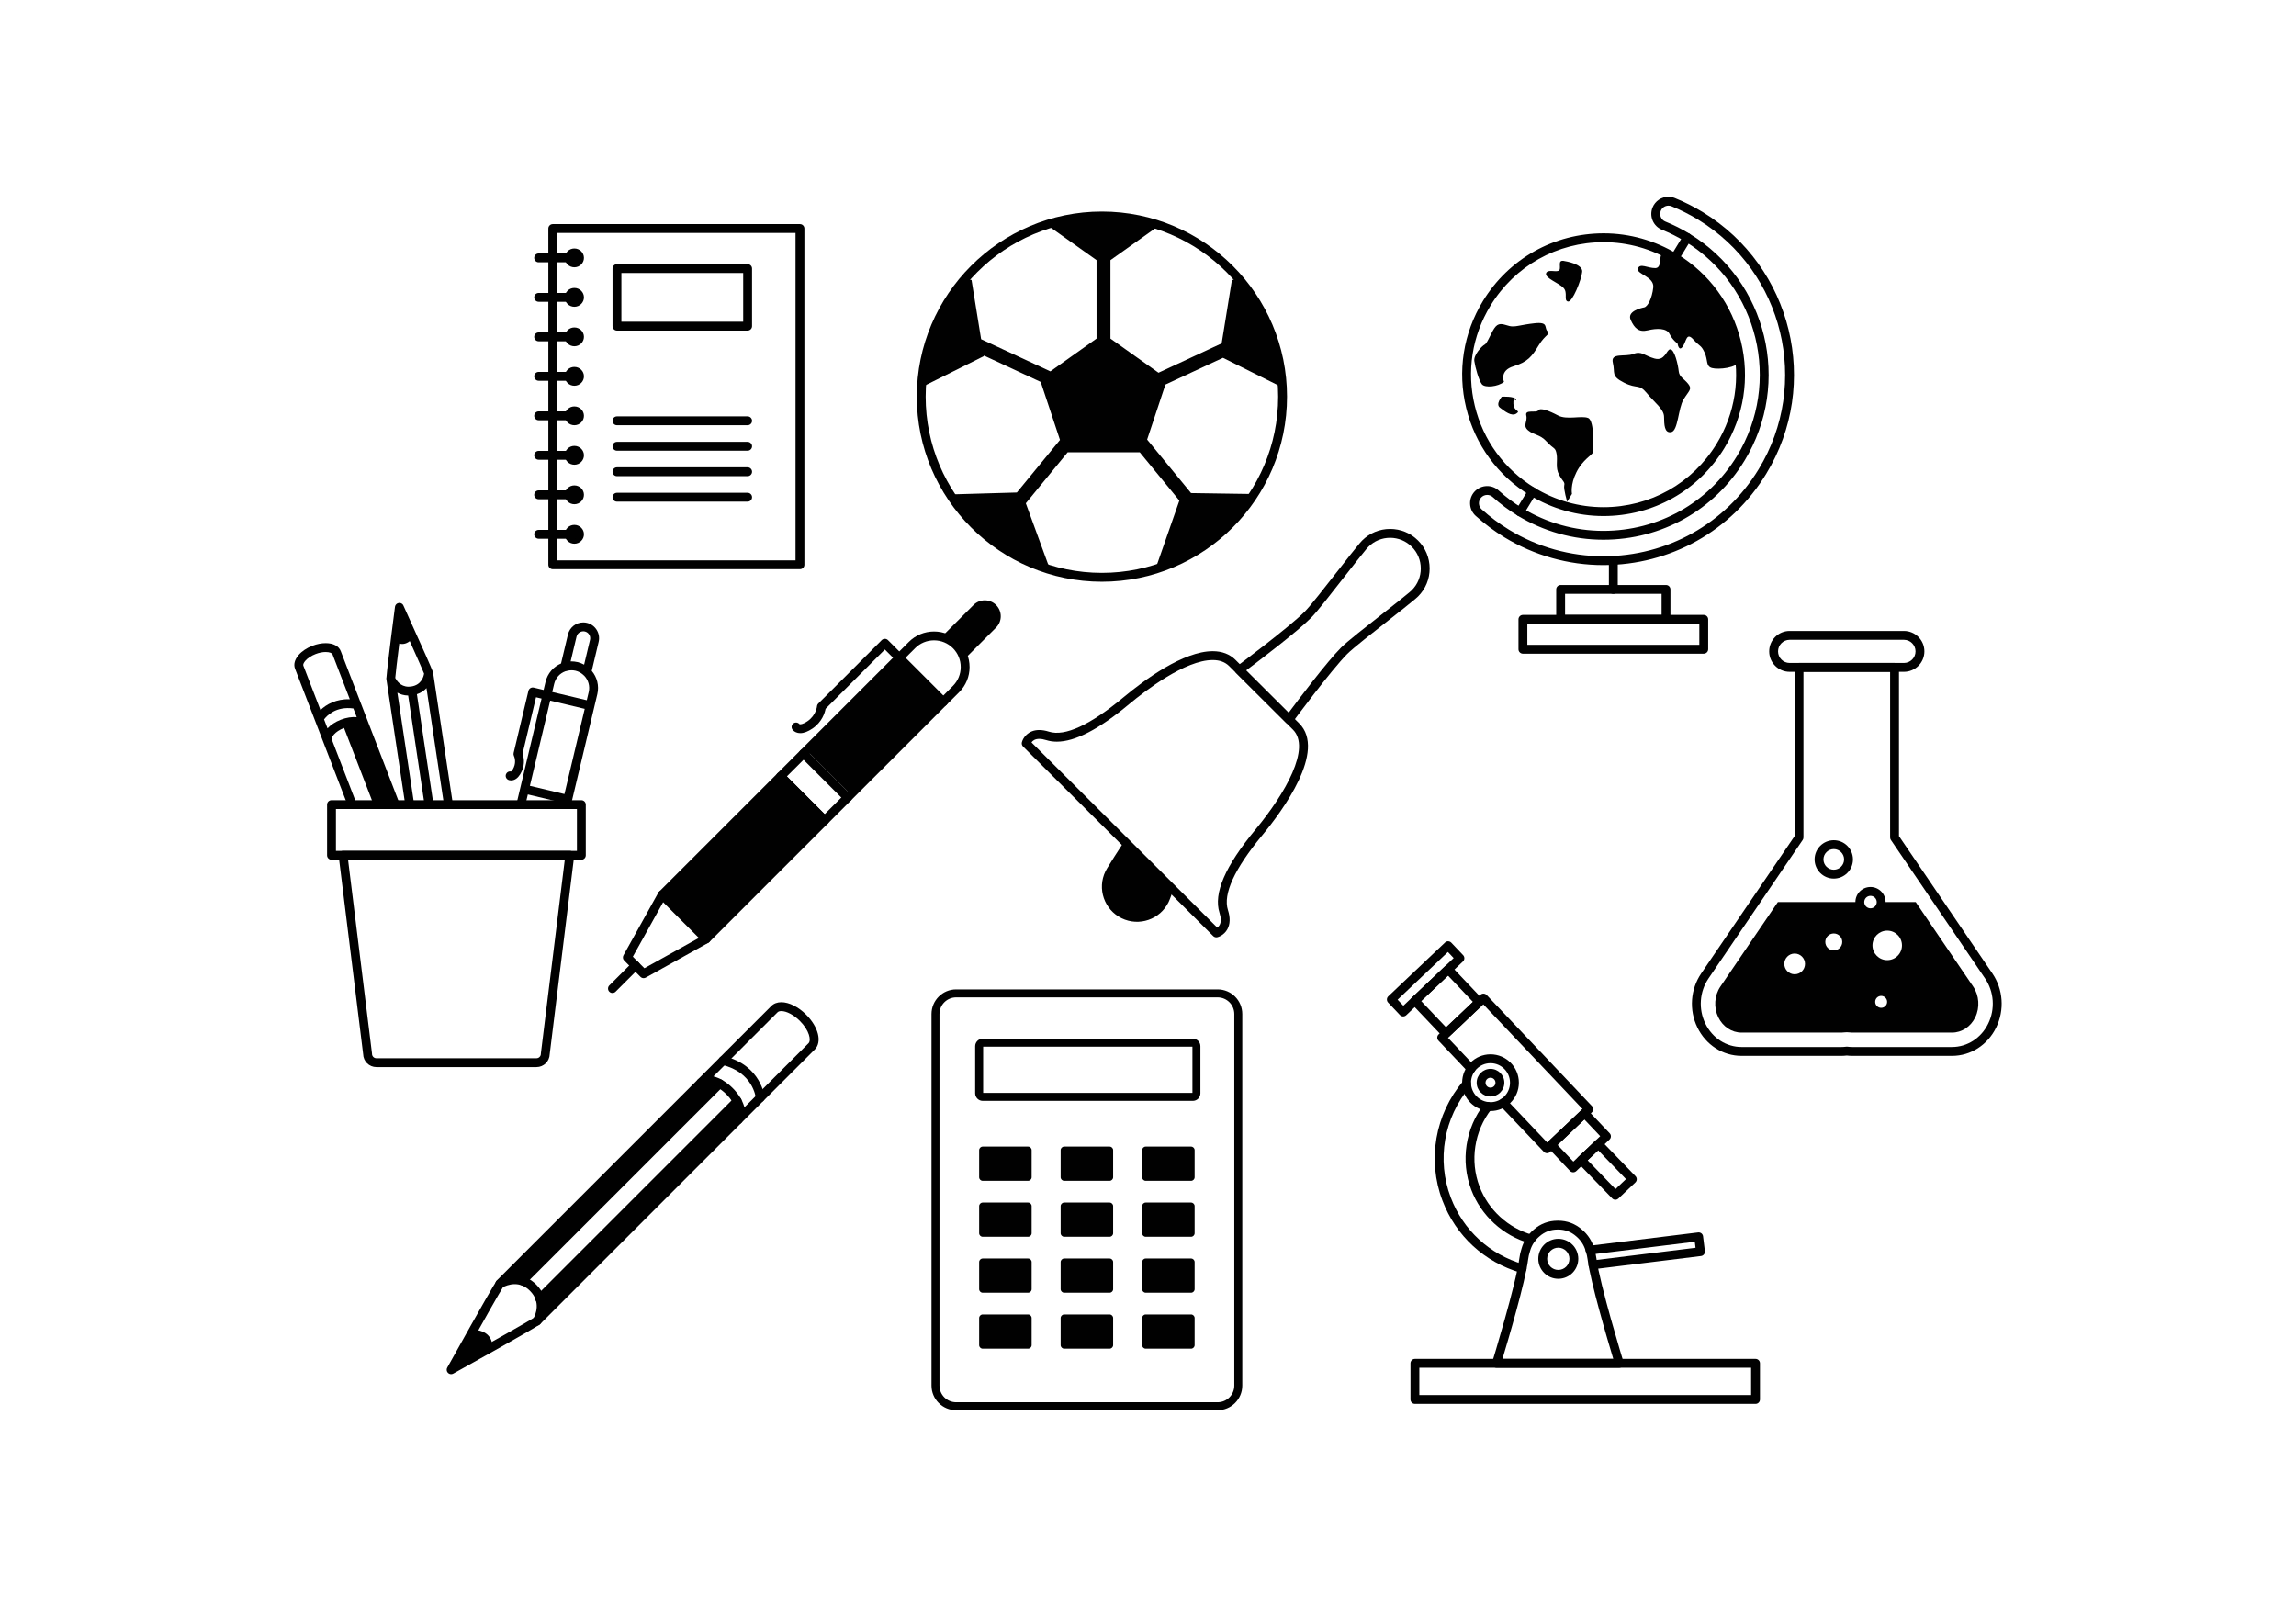 <?xml version="1.0" encoding="utf-8"?>
<!-- Generator: Adobe Illustrator 16.0.0, SVG Export Plug-In . SVG Version: 6.00 Build 0)  -->
<!DOCTYPE svg PUBLIC "-//W3C//DTD SVG 1.1//EN" "http://www.w3.org/Graphics/SVG/1.1/DTD/svg11.dtd">
<svg version="1.1" id="Layer_1" xmlns="http://www.w3.org/2000/svg" xmlns:xlink="http://www.w3.org/1999/xlink" x="0px" y="0px"
	 width="1400px" height="980px" viewBox="0 0 1400 980" enable-background="new 0 0 1400 980" xml:space="preserve">
<g>
	<g>
		<path fill="#010101" d="M671.896,354.749c-62.238,0-112.873-50.634-112.873-112.871c0-62.238,50.635-112.872,112.873-112.872
			s112.87,50.634,112.87,112.872C784.766,304.115,734.134,354.749,671.896,354.749z M671.896,134.408
			c-59.26,0-107.471,48.211-107.471,107.47c0,59.258,48.211,107.47,107.471,107.47c59.258,0,107.468-48.211,107.468-107.47
			C779.364,182.619,731.154,134.408,671.896,134.408z"/>
		<path fill="#010101" d="M745.715,218.203l36.209,18.05c-1.27-25.236-11.053-48.213-26.504-66.174l-4.245,0.659l-6.261,38.658
			L706.401,227.3L677.1,206.473v-47.837l29.836-21.206c-11.012-3.693-22.786-5.724-35.04-5.724c-11.769,0-23.097,1.863-33.729,5.28
			l30.458,21.649v47.837l-28.148,20l-42.229-19.625l-5.848-36.109l-4.056-0.629c-15.414,17.929-25.181,40.854-26.472,66.032
			l38.047-18.964l-0.066-0.405l34.727,16.14l11.749,35.376l-26.307,32.048l-40.746,1.168c13.429,20.817,33.671,36.804,57.584,44.821
			l2.388-1.803l-13.752-37.615l25.521-31.093h43.961l24.156,29.43l-13.925,39.848l1.691,1.242
			c24.021-8.048,44.338-24.135,57.771-45.079l-38.413-0.571l-26.788-32.632l11.137-33.532L745.715,218.203z"/>
	</g>
	<g>
		<g>
			<path fill="#010101" d="M977.717,314.693c-15.772,0-31.263-4.361-44.796-12.614c-19.657-11.986-33.47-30.909-38.896-53.285
				c-5.426-22.375-1.811-45.523,10.176-65.181c15.78-25.882,43.321-41.334,73.671-41.334c15.772,0,31.262,4.361,44.795,12.612
				c19.657,11.988,33.471,30.911,38.896,53.286c5.424,22.375,1.811,45.525-10.176,65.181
				C1035.606,299.241,1008.065,314.693,977.717,314.693z M977.872,147.681c-28.451,0-54.267,14.484-69.06,38.744
				c-11.234,18.426-14.622,40.123-9.537,61.097c5.084,20.972,18.031,38.709,36.457,49.944c12.687,7.737,27.205,11.825,41.984,11.825
				c28.449,0,54.267-14.484,69.059-38.744c11.235-18.426,14.622-40.124,9.537-61.097c-5.086-20.972-18.033-38.711-36.457-49.945
				C1007.169,151.77,992.651,147.681,977.872,147.681z"/>
			<g>
				<path fill="#010101" d="M977.607,344.602c-21.244,0-42.089-5.862-60.277-16.953c-6.24-3.804-12.132-8.2-17.513-13.065
					c-2.067-1.867-3.284-4.43-3.425-7.215c-0.141-2.784,0.811-5.456,2.68-7.523c1.977-2.184,4.798-3.437,7.742-3.437
					c2.588,0,5.072,0.956,6.996,2.693c4.415,3.99,9.254,7.599,14.386,10.727c14.919,9.098,32.014,13.906,49.436,13.906
					c33.606,0,64.076-17.066,81.505-45.65c27.349-44.853,13.107-103.591-31.745-130.94c-4.468-2.725-9.168-5.09-13.971-7.033
					c-2.581-1.042-4.603-3.029-5.692-5.594c-1.089-2.568-1.112-5.407-0.065-7.995c1.604-3.963,5.401-6.522,9.677-6.522
					c1.343,0,2.659,0.256,3.91,0.762c5.862,2.375,11.583,5.255,17.008,8.564c54.677,33.338,72.038,104.946,38.698,159.625
					C1055.708,323.798,1018.568,344.602,977.607,344.602z M906.814,301.81c-1.421,0-2.782,0.604-3.735,1.658
					c-0.901,0.997-1.36,2.286-1.291,3.629c0.066,1.342,0.653,2.578,1.65,3.479c5.132,4.639,10.751,8.832,16.704,12.459
					c17.342,10.575,37.213,16.164,57.465,16.164c39.062,0,74.477-19.835,94.737-53.061c31.788-52.136,15.235-120.412-36.899-152.201
					c-5.175-3.156-10.632-5.904-16.222-8.168c-0.604-0.244-1.238-0.368-1.884-0.368c-2.063,0-3.896,1.234-4.671,3.146
					c-0.505,1.249-0.493,2.619,0.032,3.858c0.524,1.236,1.499,2.193,2.744,2.696c5.076,2.053,10.039,4.552,14.758,7.429
					c47.396,28.899,62.443,90.969,33.546,138.364c-18.418,30.206-50.61,48.24-86.117,48.24c-18.415,0-36.481-5.083-52.249-14.695
					c-5.417-3.305-10.529-7.116-15.192-11.332C909.263,302.271,908.063,301.81,906.814,301.81z"/>
			</g>
			<path fill="#010101" d="M1021.258,159.899c-0.479,0-0.964-0.126-1.402-0.394c-1.274-0.777-1.677-2.44-0.901-3.712l7.538-12.361
				c0.778-1.275,2.441-1.677,3.711-0.9c1.274,0.776,1.678,2.439,0.9,3.712l-7.536,12.361
				C1023.059,159.439,1022.17,159.899,1021.258,159.899z"/>
			<path fill="#010101" d="M926.786,314.835c-0.479,0-0.964-0.126-1.403-0.394c-1.273-0.777-1.676-2.44-0.899-3.712l7.538-12.362
				c0.777-1.274,2.439-1.677,3.711-0.9c1.274,0.777,1.678,2.439,0.9,3.712l-7.537,12.362
				C928.586,314.375,927.697,314.835,926.786,314.835z"/>
			<path fill="#010101" d="M953.335,175.536c2.844,2.992-0.024,7.549,2.664,8.349c2.688,0.798,8.355-13.401,8.762-18.2
				c0.404-4.796-10.603-6.463-10.603-6.463c-4.932-1.261-2.06,3.789-3.362,5.517c-1.304,1.729-7.135-0.986-8.061,1.908
				C941.81,169.544,950.491,172.54,953.335,175.536z M922.809,246.207c-0.287-5.044,2.355-0.414,1.569-2.575
				c-0.786-2.158-8.616-1.721-8.616-1.721s-4.022,4.527-1.146,6.699c2.878,2.176,7.101,5.59,10.01,3.581
				C927.532,250.181,923.094,251.255,922.809,246.207z M938.279,210.491c4.11-6.74,7.31-6.471,5.231-8.577
				c-2.078-2.109,0.931-5.739-7.831-4.775c-8.759,0.961-11.787,2.48-15.106,1.717c-3.316-0.762-6.075-2.445-8.558,0.248
				c-2.481,2.689-4.871,10.059-6.726,11.03c-1.854,0.973-6.808,6.36-6.313,10.021c0.491,3.664,2.711,11.743,4.601,14.158
				c1.893,2.413,10.024,1.486,13.492-1.444c0,0-2.969-6.854,5.792-9.499C931.621,220.726,934.169,217.234,938.279,210.491z
				 M971.215,275.976c0.341-1.474,1.206-19.442-2.846-21.071c-4.049-1.631-12.995,1.32-18.392-1.548
				c-5.397-2.87-10.861-4.939-11.982-3.101c-1.12,1.837-8.303-0.86-7.345,3.084c0.954,3.947-2.445,6.077,1.165,9.121
				c3.611,3.041,7.063,2.204,11.339,6.913c4.274,4.708,5.209,3.175,5.977,7.429c0.771,4.251-0.856,8.303,1.512,12.69
				c2.368,4.389,3.662,4.334,3.154,6.547c-0.509,2.211,1.796,9.921,1.796,9.921l2.923-4.795c0,0-1.145-5.469,2.725-13.197
				C965.112,280.241,970.874,277.447,971.215,275.976z M1029.396,234.104c-2.625-3.282-5.449-4.166-5.792-7.736
				c-0.346-3.574-2.55-13.745-5.323-13.335c-2.158,0.319-3.091,7.365-9.437,5.597c-6.349-1.77-7.864-4.796-12.864-2.8
				c-5.002,1.995-14.089-1.025-12.535,5.39c1.555,6.411-1.337,8.01,6.784,12.121c8.12,4.111,9.068,0.485,13.89,6.367
				c4.82,5.883,10.457,9.739,10.544,14.419c0.093,4.678,0.113,10.157,4.366,9.386c4.253-0.771,4.203-14.475,7.516-19.911
				C1029.859,238.168,1032.018,237.385,1029.396,234.104z M1060.852,219.948c1.509-4.543-9.556-46.294-46.403-64.742
				c-3.589-1.795-0.368,8.187-5.044,8.274c-4.682,0.091-9.398-3.206-10.653,0.233c-1.256,3.438,10.061,4.873,9.335,11.576
				c-0.724,6.705-3.451,11.769-5.555,12.164c-2.105,0.4-10.538,2.404-8.213,7.604c2.325,5.203,5.016,7.685,10.443,6.369
				c5.426-1.315,11.497-1.396,13.238,2.187c1.74,3.583,4.923,5.945,4.923,5.945s0.702,5.053,3.064,1.87
				c2.362-3.187,2.22-9.156,6.495-4.45c4.275,4.71,4.716,3.297,6.896,7.992c2.185,4.695,0.636,8.374,4.467,9.448
				C1047.677,225.494,1059.34,224.493,1060.852,219.948z"/>
		</g>
		<path fill="#010101" d="M1038.87,398.639H928.602c-1.491,0-2.7-1.209-2.7-2.701v-18.246c0-1.492,1.209-2.701,2.7-2.701h110.269
			c1.491,0,2.701,1.209,2.701,2.701v18.246C1041.571,397.43,1040.361,398.639,1038.87,398.639z M931.303,393.237h104.867v-12.845
			H931.303V393.237z"/>
		<path fill="#010101" d="M1015.864,380.393h-64.257c-1.492,0-2.7-1.209-2.7-2.701v-18.245c0-1.492,1.208-2.701,2.7-2.701h64.257
			c1.491,0,2.701,1.209,2.701,2.701v18.245C1018.565,379.183,1017.355,380.393,1015.864,380.393z M954.309,374.991h58.855v-12.843
			h-58.855V374.991z"/>
		<path fill="#010101" d="M983.735,362.147c-1.491,0-2.701-1.209-2.701-2.701V341.9c0-1.491,1.21-2.701,2.701-2.701
			s2.701,1.209,2.701,2.701v17.546C986.437,360.938,985.227,362.147,983.735,362.147z"/>
	</g>
	<g>
		<g>
			<path fill="#010101" d="M487.785,347.098H337.056c-1.492,0-2.701-1.209-2.701-2.701V139.358c0-1.491,1.209-2.701,2.701-2.701
				h150.729c1.49,0,2.701,1.209,2.701,2.701v205.039C490.486,345.889,489.275,347.098,487.785,347.098z M339.757,341.696h145.327
				V142.06H339.757V341.696z"/>
			<path fill="#010101" d="M350.218,162.992c-3.224,0-5.846-2.574-5.846-5.739s2.622-5.739,5.846-5.739
				c3.223,0,5.846,2.574,5.846,5.739S353.441,162.992,350.218,162.992z M350.218,156.915c-0.265,0-0.444,0.174-0.444,0.338
				s0.18,0.337,0.444,0.337c0.263,0,0.445-0.178,0.445-0.337S350.481,156.915,350.218,156.915z"/>
			<path fill="#010101" d="M350.218,159.954h-21.782c-1.493,0-2.701-1.209-2.701-2.701c0-1.492,1.208-2.701,2.701-2.701h21.782
				c1.492,0,2.701,1.209,2.701,2.701C352.919,158.744,351.71,159.954,350.218,159.954z"/>
			<path fill="#010101" d="M350.218,187.074c-3.224,0-5.846-2.574-5.846-5.739s2.622-5.739,5.846-5.739
				c3.223,0,5.846,2.574,5.846,5.739S353.441,187.074,350.218,187.074z M350.218,180.997c-0.265,0-0.444,0.174-0.444,0.338
				c0,0.163,0.18,0.337,0.444,0.337c0.263,0,0.445-0.178,0.445-0.337C350.663,181.175,350.481,180.997,350.218,180.997z"/>
			<path fill="#010101" d="M350.218,184.036h-21.782c-1.493,0-2.701-1.209-2.701-2.701c0-1.492,1.208-2.701,2.701-2.701h21.782
				c1.492,0,2.701,1.209,2.701,2.701C352.919,182.826,351.71,184.036,350.218,184.036z"/>
			<path fill="#010101" d="M350.218,211.156c-3.224,0-5.846-2.574-5.846-5.739s2.622-5.739,5.846-5.739
				c3.223,0,5.846,2.574,5.846,5.739S353.441,211.156,350.218,211.156z M350.218,205.079c-0.265,0-0.444,0.174-0.444,0.337
				s0.18,0.338,0.444,0.338c0.263,0,0.445-0.178,0.445-0.338S350.481,205.079,350.218,205.079z"/>
			<path fill="#010101" d="M350.218,208.118h-21.782c-1.493,0-2.701-1.209-2.701-2.701c0-1.491,1.208-2.701,2.701-2.701h21.782
				c1.492,0,2.701,1.209,2.701,2.701C352.919,206.908,351.71,208.118,350.218,208.118z"/>
			<path fill="#010101" d="M350.218,235.238c-3.224,0-5.846-2.574-5.846-5.739s2.622-5.739,5.846-5.739
				c3.223,0,5.846,2.574,5.846,5.739S353.441,235.238,350.218,235.238z M350.218,229.161c-0.265,0-0.444,0.174-0.444,0.337
				s0.18,0.337,0.444,0.337c0.263,0,0.445-0.178,0.445-0.337S350.481,229.161,350.218,229.161z"/>
			<path fill="#010101" d="M350.218,232.199h-21.782c-1.493,0-2.701-1.209-2.701-2.701s1.208-2.701,2.701-2.701h21.782
				c1.492,0,2.701,1.209,2.701,2.701S351.71,232.199,350.218,232.199z"/>
			<path fill="#010101" d="M350.218,259.32c-3.224,0-5.846-2.574-5.846-5.739s2.622-5.739,5.846-5.739
				c3.223,0,5.846,2.574,5.846,5.739S353.441,259.32,350.218,259.32z M350.218,253.243c-0.265,0-0.444,0.174-0.444,0.338
				s0.18,0.337,0.444,0.337c0.263,0,0.445-0.178,0.445-0.337S350.481,253.243,350.218,253.243z"/>
			<path fill="#010101" d="M350.218,256.281h-21.782c-1.493,0-2.701-1.209-2.701-2.701c0-1.492,1.208-2.701,2.701-2.701h21.782
				c1.492,0,2.701,1.209,2.701,2.701C352.919,255.072,351.71,256.281,350.218,256.281z"/>
			<path fill="#010101" d="M350.218,283.401c-3.224,0-5.846-2.574-5.846-5.739s2.622-5.739,5.846-5.739
				c3.223,0,5.846,2.574,5.846,5.739S353.441,283.401,350.218,283.401z M350.218,277.325c-0.265,0-0.444,0.174-0.444,0.337
				c0,0.164,0.18,0.338,0.444,0.338c0.263,0,0.445-0.178,0.445-0.338C350.663,277.503,350.481,277.325,350.218,277.325z"/>
			<path fill="#010101" d="M350.218,280.363h-21.782c-1.493,0-2.701-1.209-2.701-2.701c0-1.491,1.208-2.701,2.701-2.701h21.782
				c1.492,0,2.701,1.209,2.701,2.701C352.919,279.154,351.71,280.363,350.218,280.363z"/>
			<path fill="#010101" d="M350.218,307.483c-3.224,0-5.846-2.574-5.846-5.739s2.622-5.739,5.846-5.739
				c3.223,0,5.846,2.574,5.846,5.739S353.441,307.483,350.218,307.483z M350.218,301.407c-0.265,0-0.444,0.174-0.444,0.337
				s0.18,0.338,0.444,0.338c0.263,0,0.445-0.178,0.445-0.338S350.481,301.407,350.218,301.407z"/>
			<path fill="#010101" d="M350.218,304.445h-21.782c-1.493,0-2.701-1.209-2.701-2.701c0-1.491,1.208-2.701,2.701-2.701h21.782
				c1.492,0,2.701,1.209,2.701,2.701C352.919,303.236,351.71,304.445,350.218,304.445z"/>
			<path fill="#010101" d="M350.218,331.565c-3.224,0-5.846-2.574-5.846-5.739s2.622-5.739,5.846-5.739
				c3.223,0,5.846,2.574,5.846,5.739S353.441,331.565,350.218,331.565z M350.218,325.488c-0.265,0-0.444,0.174-0.444,0.338
				s0.18,0.337,0.444,0.337c0.263,0,0.445-0.178,0.445-0.337S350.481,325.488,350.218,325.488z"/>
			<path fill="#010101" d="M350.218,328.527h-21.782c-1.493,0-2.701-1.209-2.701-2.701c0-1.492,1.208-2.701,2.701-2.701h21.782
				c1.492,0,2.701,1.209,2.701,2.701C352.919,327.317,351.71,328.527,350.218,328.527z"/>
		</g>
		<path fill="#010101" d="M455.868,201.591h-79.674c-1.492,0-2.701-1.209-2.701-2.701v-35.111c0-1.491,1.209-2.701,2.701-2.701
			h79.674c1.492,0,2.701,1.209,2.701,2.701v35.111C458.569,200.382,457.36,201.591,455.868,201.591z M378.895,196.189h74.272V166.48
			h-74.272V196.189z"/>
		<path fill="#010101" d="M455.868,259.32h-79.674c-1.492,0-2.701-1.209-2.701-2.701c0-1.491,1.209-2.701,2.701-2.701h79.674
			c1.492,0,2.701,1.209,2.701,2.701C458.569,258.11,457.36,259.32,455.868,259.32z"/>
		<path fill="#010101" d="M455.868,274.851h-79.674c-1.492,0-2.701-1.209-2.701-2.701s1.209-2.701,2.701-2.701h79.674
			c1.492,0,2.701,1.209,2.701,2.701S457.36,274.851,455.868,274.851z"/>
		<path fill="#010101" d="M455.868,290.382h-79.674c-1.492,0-2.701-1.209-2.701-2.701c0-1.492,1.209-2.701,2.701-2.701h79.674
			c1.492,0,2.701,1.209,2.701,2.701C458.569,289.172,457.36,290.382,455.868,290.382z"/>
		<path fill="#010101" d="M455.868,305.913h-79.674c-1.492,0-2.701-1.209-2.701-2.701c0-1.491,1.209-2.701,2.701-2.701h79.674
			c1.492,0,2.701,1.209,2.701,2.701C458.569,304.704,457.36,305.913,455.868,305.913z"/>
	</g>
	<g>
		<path fill="#010101" d="M1160.954,409.697h-69.719c-6.869,0-12.46-5.588-12.46-12.457c0-6.871,5.591-12.46,12.46-12.46h69.719
			c6.871,0,12.46,5.589,12.46,12.46C1173.414,404.109,1167.825,409.697,1160.954,409.697z M1091.235,390.182
			c-3.892,0-7.058,3.167-7.058,7.058c0,3.89,3.166,7.055,7.058,7.055h69.719c3.894,0,7.059-3.165,7.059-7.055
			c0-3.892-3.165-7.058-7.059-7.058H1091.235z"/>
		<path fill="#010101" d="M1190.26,643.896h-60.9c-1.016,0-2.086-0.065-3.265-0.201c-1.178,0.136-2.247,0.201-3.263,0.201h-60.902
			c-11.424,0-21.747-6.639-26.94-17.327c-5.162-10.617-4.271-23.239,2.327-32.938l56.953-83.74V406.996
			c0-1.492,1.209-2.701,2.701-2.701h58.25c1.49,0,2.701,1.209,2.701,2.701v102.896l56.951,83.738
			c6.598,9.699,7.491,22.321,2.329,32.938C1212.009,637.257,1201.685,643.896,1190.26,643.896z M1126.095,638.273
			c0.112,0,0.224,0.007,0.335,0.021c1.086,0.135,2.044,0.2,2.93,0.2h60.9c9.34,0,17.801-5.475,22.084-14.286
			c4.318-8.883,3.577-19.436-1.938-27.54l-57.419-84.427c-0.305-0.448-0.467-0.978-0.467-1.52V409.697h-52.848v101.025
			c0,0.542-0.164,1.071-0.469,1.52l-57.42,84.428c-5.512,8.104-6.254,18.657-1.936,27.54c4.281,8.812,12.744,14.286,22.082,14.286
			h60.902c0.883,0,1.842-0.065,2.93-0.2C1125.873,638.28,1125.983,638.273,1126.095,638.273z"/>
		<path fill="#010101" d="M1118.163,535.79c-6.448,0-11.694-5.246-11.694-11.693c0-6.449,5.246-11.695,11.694-11.695
			s11.692,5.246,11.692,11.695C1129.855,530.544,1124.611,535.79,1118.163,535.79z M1118.163,517.804
			c-3.471,0-6.293,2.823-6.293,6.293s2.822,6.292,6.293,6.292c3.469,0,6.291-2.822,6.291-6.292S1121.632,517.804,1118.163,517.804z"
			/>
		<path fill="#010101" d="M1203.146,601.608l-35.016-51.488h-21.076c0,3.593-2.912,6.505-6.506,6.505
			c-3.592,0-6.505-2.912-6.505-6.505h-49.983l-35.018,51.486c-3.691,5.429-4.203,12.794-1.3,18.765
			c2.802,5.765,8.238,9.344,14.187,9.344h60.902c0.52,0,1.123-0.044,1.849-0.135c0.47-0.058,0.941-0.086,1.414-0.086
			c0.472,0,0.946,0.029,1.416,0.088c0.724,0.089,1.328,0.133,1.849,0.133h60.9c5.95,0,11.387-3.579,14.187-9.344
			C1207.349,614.398,1206.84,607.036,1203.146,601.608z M1094.31,594.127c-3.487,0-6.314-2.828-6.314-6.314
			c0-3.488,2.827-6.314,6.314-6.314s6.314,2.826,6.314,6.314C1100.624,591.299,1097.797,594.127,1094.31,594.127z M1118.163,579.586
			c-2.854,0-5.167-2.313-5.167-5.167c0-2.854,2.313-5.165,5.167-5.165c2.854,0,5.166,2.312,5.166,5.165
			C1123.329,577.273,1121.018,579.586,1118.163,579.586z M1147.055,614.601c-2.007,0-3.635-1.628-3.635-3.635
			c0-2.009,1.628-3.636,3.635-3.636s3.636,1.627,3.636,3.636C1150.69,612.973,1149.062,614.601,1147.055,614.601z M1150.755,585.516
			c-4.966,0-8.993-4.025-8.993-8.993c0-4.966,4.027-8.992,8.993-8.992s8.993,4.026,8.993,8.992
			C1159.748,581.49,1155.721,585.516,1150.755,585.516z"/>
		<path fill="#010101" d="M1140.549,559.326c-5.075,0-9.206-4.131-9.206-9.206c0-5.076,4.131-9.207,9.206-9.207
			c5.076,0,9.207,4.131,9.207,9.207C1149.756,555.195,1145.625,559.326,1140.549,559.326z M1140.549,546.315
			c-2.098,0-3.804,1.706-3.804,3.805c0,2.098,1.706,3.804,3.804,3.804c2.099,0,3.805-1.706,3.805-3.804
			C1144.354,548.021,1142.647,546.315,1140.549,546.315z"/>
	</g>
	<g>
		<g>
			<path fill="#010101" d="M943.309,703.242c-0.715,0-1.43-0.282-1.959-0.843l-26.561-28.023c-1.025-1.083-0.979-2.792,0.104-3.817
				c1.082-1.029,2.791-0.982,3.817,0.102l24.702,26.063l21.536-20.412l-60.518-63.856l-21.537,20.41l16.088,16.977
				c1.026,1.083,0.979,2.793-0.103,3.819c-1.083,1.024-2.795,0.979-3.818-0.104l-17.945-18.937c-0.493-0.521-0.76-1.215-0.741-1.932
				c0.021-0.716,0.323-1.395,0.844-1.888l25.457-24.126c1.084-1.027,2.794-0.979,3.819,0.104l64.231,67.777
				c1.026,1.083,0.981,2.792-0.102,3.817l-25.457,24.127C944.644,702.997,943.977,703.242,943.309,703.242z"/>
			<path fill="#010101" d="M881.659,633.015c-0.023,0-0.047,0-0.071-0.002c-0.717-0.019-1.395-0.321-1.889-0.841l-18.906-19.952
				c-1.026-1.082-0.98-2.791,0.102-3.817l20.287-19.227c0.52-0.491,1.219-0.784,1.931-0.739c0.715,0.019,1.396,0.321,1.888,0.841
				l18.907,19.952c1.025,1.082,0.98,2.792-0.102,3.817l-20.287,19.228C883.015,632.749,882.351,633.015,881.659,633.015z
				 M866.57,610.465l15.192,16.031l16.366-15.512l-15.191-16.031L866.57,610.465z"/>
			<path fill="#010101" d="M959.264,714.898c-0.715,0-1.43-0.282-1.96-0.842l-13.37-14.107c-1.025-1.082-0.979-2.793,0.104-3.819
				l20.287-19.225c1.082-1.027,2.791-0.979,3.816,0.103l13.37,14.107c0.493,0.52,0.76,1.215,0.74,1.931
				c-0.021,0.716-0.323,1.396-0.843,1.889l-20.288,19.225C960.598,714.653,959.931,714.898,959.264,714.898z M949.713,698.194
				l9.653,10.186l16.365-15.51l-9.653-10.186L949.713,698.194z"/>
			<path fill="#010101" d="M984.969,731.635c-0.707,0-1.414-0.275-1.942-0.824l-20.732-21.448c-0.501-0.518-0.773-1.214-0.757-1.936
				c0.016-0.72,0.318-1.404,0.841-1.9l10.342-9.801c1.076-1.022,2.772-0.982,3.801,0.083l20.731,21.447
				c0.501,0.518,0.775,1.214,0.759,1.936c-0.016,0.72-0.319,1.404-0.843,1.9l-10.343,9.803
				C986.303,731.39,985.636,731.635,984.969,731.635z M968.074,707.57l16.976,17.563l6.423-6.086l-16.978-17.563L968.074,707.57z"/>
			<path fill="#010101" d="M855.593,619.848c-0.023,0-0.048,0-0.072-0.001c-0.717-0.019-1.396-0.322-1.888-0.842l-7.216-7.614
				c-1.026-1.083-0.981-2.792,0.102-3.819l34.605-32.796c0.521-0.492,1.219-0.795,1.931-0.738c0.718,0.018,1.396,0.321,1.889,0.841
				l7.216,7.614c1.026,1.083,0.98,2.792-0.103,3.819l-34.605,32.797C856.948,619.583,856.284,619.848,855.593,619.848z
				 M852.195,609.636l3.5,3.693l30.686-29.081l-3.5-3.694L852.195,609.636z"/>
		</g>
		<path fill="#010101" d="M908.842,677.55c-9.537,0-17.296-7.758-17.296-17.295s7.759-17.296,17.296-17.296
			s17.296,7.759,17.296,17.296S918.379,677.55,908.842,677.55z M908.842,648.36c-6.56,0-11.894,5.336-11.894,11.895
			c0,6.558,5.334,11.894,11.894,11.894c6.559,0,11.894-5.336,11.894-11.894C920.735,653.696,915.4,648.36,908.842,648.36z"/>
		<path fill="#010101" d="M908.842,668.689c-4.652,0-8.435-3.783-8.435-8.435s3.782-8.437,8.435-8.437
			c4.649,0,8.435,3.785,8.435,8.437S913.491,668.689,908.842,668.689z M908.842,657.221c-1.672,0-3.033,1.36-3.033,3.034
			c0,1.672,1.361,3.033,3.033,3.033s3.033-1.361,3.033-3.033C911.875,658.581,910.514,657.221,908.842,657.221z"/>
		<path fill="#010101" d="M950.177,779.848c-6.723,0-12.191-5.469-12.191-12.19s5.469-12.19,12.191-12.19
			c6.721,0,12.19,5.469,12.19,12.19S956.897,779.848,950.177,779.848z M950.177,760.868c-3.745,0-6.79,3.045-6.79,6.789
			s3.045,6.789,6.79,6.789c3.743,0,6.789-3.045,6.789-6.789S953.92,760.868,950.177,760.868z"/>
		<path fill="#010101" d="M971.308,774.043c-1.344,0-2.51-1.003-2.677-2.371c-0.183-1.481,0.87-2.829,2.351-3.011l62.884-7.725
			l-0.451-3.674l-63.563,7.808c-1.482,0.171-2.829-0.872-3.01-2.352c-0.182-1.481,0.87-2.829,2.352-3.011l66.244-8.136
			c1.48-0.177,2.828,0.872,3.009,2.352l1.109,9.035c0.182,1.48-0.87,2.828-2.35,3.01l-65.565,8.054
			C971.527,774.036,971.417,774.043,971.308,774.043z"/>
		<path fill="#010101" d="M987.351,834.101h-74.854c-0.855,0-1.663-0.406-2.172-1.095c-0.51-0.689-0.662-1.578-0.41-2.397
			c0.144-0.473,14.483-47.375,16.525-63.294c0.252-1.975,0.693-3.928,1.311-5.807c1.252-4.576,3.843-8.613,7.499-11.675
			c3.99-3.536,8.996-5.43,14.422-5.43l0.239,0.006l0.267-0.006c5.426,0,10.432,1.894,14.478,5.477
			c3.601,3.017,6.19,7.052,7.443,11.628c0.615,1.874,1.058,3.827,1.311,5.806c2.041,15.92,16.381,62.822,16.524,63.295
			c0.252,0.819,0.1,1.708-0.41,2.397C989.013,833.694,988.207,834.101,987.351,834.101z M916.137,828.699h67.573
			c-3.415-11.345-13.87-46.74-15.66-60.698c-0.212-1.661-0.584-3.298-1.104-4.864c-0.016-0.049-0.031-0.098-0.045-0.146
			c-0.953-3.534-2.95-6.652-5.772-9.018c-3.098-2.743-6.866-4.168-10.952-4.168c-0.019,0-0.192,0.007-0.211,0.007l-0.248-0.005
			c-0.002,0-0.005,0-0.008,0c-4.13,0-7.896,1.424-10.938,4.117c-2.878,2.413-4.874,5.532-5.829,9.066
			c-0.014,0.049-0.026,0.098-0.042,0.145c-0.521,1.572-0.893,3.209-1.105,4.865C930.008,781.959,919.553,817.354,916.137,828.699z"
			/>
		<path fill="#010101" d="M933.523,758.324c-0.245,0-0.493-0.034-0.741-0.104c-16.331-4.65-29.669-16.868-35.678-32.683
			c-6.662-17.534-3.587-37.629,8.026-52.443c0.92-1.172,2.619-1.378,3.793-0.459c1.174,0.921,1.379,2.618,0.459,3.793
			c-10.453,13.333-13.223,31.416-7.228,47.192c5.404,14.227,17.408,25.219,32.106,29.404c1.436,0.408,2.266,1.903,1.857,3.338
			C935.781,757.549,934.7,758.324,933.523,758.324z"/>
		<path fill="#010101" d="M928.108,776.286c-0.249,0-0.502-0.036-0.753-0.108c-22.195-6.428-39.615-22.456-47.793-43.976
			c-9.405-24.752-4.561-52.7,12.646-72.938c0.967-1.139,2.671-1.277,3.808-0.309c1.137,0.965,1.273,2.67,0.309,3.806
			c-15.931,18.738-20.417,44.611-11.711,67.523c7.567,19.917,23.695,34.753,44.244,40.705c1.433,0.414,2.258,1.912,1.844,3.346
			C930.358,775.517,929.28,776.286,928.108,776.286z"/>
		<path fill="#010101" d="M1070.456,856.144H862.754c-1.493,0-2.701-1.209-2.701-2.701v-22.043c0-1.491,1.208-2.7,2.701-2.7h207.702
			c1.49,0,2.7,1.209,2.7,2.7v22.043C1073.156,854.935,1071.946,856.144,1070.456,856.144z M865.454,850.742h202.301v-16.642H865.454
			V850.742z"/>
	</g>
	<g>
		<path fill="#010101" d="M742.467,860H583.01c-8.282,0-15.021-6.739-15.021-15.021V618.384c0-8.281,6.739-15.021,15.021-15.021
			h159.457c8.282,0,15.021,6.739,15.021,15.021v226.595C757.487,853.261,750.749,860,742.467,860z M583.01,608.229
			c-5.601,0-10.156,4.555-10.156,10.155v226.595c0,5.602,4.555,10.156,10.156,10.156h159.457c5.601,0,10.156-4.555,10.156-10.156
			V618.384c0-5.601-4.556-10.155-10.156-10.155H583.01z"/>
		<path fill="#010101" d="M626.861,699.23h-27.634c-1.204,0-2.18,0.978-2.18,2.182v16.504c0,1.203,0.976,2.182,2.18,2.182h27.634
			c1.204,0,2.183-0.979,2.183-2.182v-16.504C629.044,700.208,628.065,699.23,626.861,699.23z"/>
		<path fill="#010101" d="M727.337,671.342h-128.11c-2.544,0-4.612-2.069-4.612-4.613v-28.699c0-2.544,2.068-4.611,4.612-4.611
			h128.11c2.544,0,4.615,2.067,4.615,4.611v28.699C731.952,669.272,729.881,671.342,727.337,671.342z M599.479,666.477h127.609
			v-28.195H599.479V666.477z"/>
		<path fill="#010101" d="M626.861,733.354h-27.634c-1.204,0-2.18,0.978-2.18,2.182v16.504c0,1.205,0.976,2.182,2.18,2.182h27.634
			c1.204,0,2.183-0.977,2.183-2.182v-16.504C629.044,734.331,628.065,733.354,626.861,733.354z"/>
		<path fill="#010101" d="M626.861,767.477h-27.634c-1.204,0-2.18,0.978-2.18,2.183v16.503c0,1.205,0.976,2.182,2.18,2.182h27.634
			c1.204,0,2.183-0.977,2.183-2.182v-16.503C629.044,768.454,628.065,767.477,626.861,767.477z"/>
		<path fill="#010101" d="M626.861,801.603h-27.634c-1.204,0-2.18,0.976-2.18,2.18v16.504c0,1.204,0.976,2.182,2.18,2.182h27.634
			c1.204,0,2.183-0.978,2.183-2.182v-16.504C629.044,802.578,628.065,801.603,626.861,801.603z"/>
		<path fill="#010101" d="M676.555,699.23H648.92c-1.205,0-2.181,0.978-2.181,2.182v16.504c0,1.203,0.976,2.182,2.181,2.182h27.635
			c1.204,0,2.181-0.979,2.181-2.182v-16.504C678.736,700.208,677.759,699.23,676.555,699.23z"/>
		<path fill="#010101" d="M676.555,733.354H648.92c-1.205,0-2.181,0.978-2.181,2.182v16.504c0,1.205,0.976,2.182,2.181,2.182h27.635
			c1.204,0,2.181-0.977,2.181-2.182v-16.504C678.736,734.331,677.759,733.354,676.555,733.354z"/>
		<path fill="#010101" d="M676.555,767.477H648.92c-1.205,0-2.181,0.978-2.181,2.183v16.503c0,1.205,0.976,2.182,2.181,2.182h27.635
			c1.204,0,2.181-0.977,2.181-2.182v-16.503C678.736,768.454,677.759,767.477,676.555,767.477z"/>
		<path fill="#010101" d="M676.555,801.603H648.92c-1.205,0-2.181,0.976-2.181,2.18v16.504c0,1.204,0.976,2.182,2.181,2.182h27.635
			c1.204,0,2.181-0.978,2.181-2.182v-16.504C678.736,802.578,677.759,801.603,676.555,801.603z"/>
		<path fill="#010101" d="M726.249,699.23h-27.635c-1.206,0-2.183,0.978-2.183,2.182v16.504c0,1.203,0.977,2.182,2.183,2.182h27.635
			c1.204,0,2.181-0.979,2.181-2.182v-16.504C728.43,700.208,727.453,699.23,726.249,699.23z"/>
		<path fill="#010101" d="M726.249,733.354h-27.635c-1.206,0-2.183,0.978-2.183,2.182v16.504c0,1.205,0.977,2.182,2.183,2.182
			h27.635c1.204,0,2.181-0.977,2.181-2.182v-16.504C728.43,734.331,727.453,733.354,726.249,733.354z"/>
		<path fill="#010101" d="M726.249,767.477h-27.635c-1.206,0-2.183,0.978-2.183,2.183v16.503c0,1.205,0.977,2.182,2.183,2.182
			h27.635c1.204,0,2.181-0.977,2.181-2.182v-16.503C728.43,768.454,727.453,767.477,726.249,767.477z"/>
		<path fill="#010101" d="M726.249,801.603h-27.635c-1.206,0-2.183,0.976-2.183,2.18v16.504c0,1.204,0.977,2.182,2.183,2.182h27.635
			c1.204,0,2.181-0.978,2.181-2.182v-16.504C728.43,802.578,727.453,801.603,726.249,801.603z"/>
	</g>
	<g>
		<polygon fill="#010101" points="318.414,781.235 307.289,780.465 431.031,658.689 436.894,662.755 		"/>
		<polygon fill="#010101" points="331.351,801.661 330.376,790.607 450.269,670.717 450.124,682.889 		"/>
		<path fill="#010101" d="M329.083,794.604c-0.691,0-1.382-0.264-1.909-0.791c-1.055-1.056-1.055-2.765,0-3.819l120.443-120.444
			c1.055-1.055,2.766-1.055,3.819,0c1.055,1.056,1.055,2.765,0,3.819L330.992,793.813
			C330.465,794.34,329.774,794.604,329.083,794.604z"/>
		<path fill="#010101" d="M318.559,783.791c-0.691,0-1.382-0.264-1.91-0.791c-1.055-1.056-1.055-2.765,0-3.819l120.247-120.246
			c1.053-1.055,2.764-1.055,3.819,0s1.055,2.765,0,3.819L320.469,783C319.942,783.527,319.25,783.791,318.559,783.791z"/>
		<path fill="#010101" d="M304.764,785.561c-0.691,0-1.384-0.264-1.91-0.791c-1.055-1.055-1.055-2.765,0-3.819l122.665-122.666
			c1.055-1.055,2.764-1.055,3.819,0c1.055,1.056,1.055,2.765,0,3.819L306.673,784.77
			C306.147,785.297,305.455,785.561,304.764,785.561z"/>
		<path fill="#010101" d="M327.28,808.434c-0.691,0-1.382-0.264-1.909-0.792c-1.055-1.055-1.055-2.764,0-3.818l122.844-122.845
			c1.052-1.055,2.764-1.055,3.819,0c1.055,1.056,1.055,2.765,0,3.819L329.189,807.642
			C328.663,808.17,327.971,808.434,327.28,808.434z"/>
		<path fill="#010101" d="M450.124,685.59c-0.691,0-1.384-0.265-1.91-0.792c-1.055-1.055-1.055-2.764,0-3.819l0,0
			c0.861-0.86,0.973-2.706,0.301-4.932c-0.856-2.831-2.886-5.994-5.568-8.676c-3.648-3.648-8.087-6.006-11.31-6.006
			c-1.037,0-1.81,0.249-2.3,0.738c-1.055,1.055-2.764,1.055-3.819,0c-1.055-1.055-1.055-2.764,0-3.819l0,0
			c0.002-0.002,0.005-0.005,0.008-0.009l44.771-44.769c1.518-1.519,3.636-2.322,6.121-2.322c4.724,0,10.381,2.836,15.13,7.586
			c7.558,7.558,9.821,16.694,5.263,21.25l-44.777,44.777l0,0C451.506,685.325,450.815,685.59,450.124,685.59z M435.036,656.406
			c3.889,0.97,8.077,3.491,11.73,7.146c3.341,3.34,5.797,7.223,6.918,10.933c0.082,0.269,0.156,0.536,0.223,0.8l39.084-39.082
			c1.743-1.744,0.583-7.766-5.263-13.612c-3.646-3.646-8.087-6.003-11.311-6.003c-1.037,0-1.81,0.249-2.301,0.739L435.036,656.406z"
			/>
		<path fill="#010101" d="M275.08,838.015c-0.691,0-1.382-0.264-1.908-0.791c-0.528-0.528-0.793-1.219-0.793-1.909
			c0-0.483,0.129-0.968,0.388-1.396l0.032-0.055c23.494-42.16,28.451-50.441,29.68-52.264c0.218-0.379,0.526-0.714,0.89-0.947
			c0.186-0.12,4.629-2.931,10.493-2.931c4.94,0,9.358,1.911,13.13,5.681c8.632,8.638,5.574,19.229,2.751,23.624
			c-0.267,0.413-0.638,0.746-1.079,0.963c-6.214,4.088-50.004,28.434-52.223,29.658C276.021,837.892,275.552,838.015,275.08,838.015
			z M306.693,784.969c-1.981,3.05-13.267,23.04-24.617,43.354c13.943-7.793,39.846-22.336,43.358-24.626
			c1.02-1.868,4.576-9.633-2.262-16.475c-2.722-2.72-5.854-4.099-9.311-4.099C310.499,783.124,307.711,784.424,306.693,784.969z"/>
		<path fill="#010101" d="M288.734,810.915c12.243,0.605,11.489,10.329,11.489,10.329l-23.59,13.204L288.734,810.915z"/>
		<path fill="#010101" d="M463.562,672.147c-1.382,0-2.559-1.054-2.686-2.454c-0.067-0.681-1.779-15.878-20.625-20.312
			c-1.451-0.343-2.351-1.797-2.01-3.248c0.342-1.452,1.803-2.351,3.247-2.012c22.767,5.357,24.75,24.891,24.766,25.087
			c0.132,1.486-0.965,2.797-2.453,2.928C463.723,672.144,463.641,672.147,463.562,672.147z"/>
	</g>
	<g>
		<g>
			<path fill="#010101" d="M392.453,596.503c-0.699,0-1.39-0.271-1.91-0.791l-9.925-9.927c-0.854-0.853-1.038-2.168-0.451-3.223
				l21.208-38.129c0.123-0.22,0.274-0.42,0.451-0.597l72.268-72.267c1.055-1.055,2.764-1.055,3.819,0l26.843,26.844
				c1.055,1.055,1.055,2.764,0,3.818l-72.267,72.269c-0.177,0.177-0.377,0.328-0.596,0.451l-38.129,21.211
				C393.354,596.391,392.901,596.503,392.453,596.503z M385.878,583.408l7.043,7.043l36.017-20.037l70.091-70.091l-23.024-23.024
				l-70.091,70.091L385.878,583.408z"/>
			<path fill="#010101" d="M502.848,503.024c-0.716,0-1.403-0.285-1.91-0.792l-26.858-26.857c-1.055-1.055-1.055-2.764,0-3.819
				l80.095-80.096c4.099-4.099,9.546-6.356,15.34-6.356s11.241,2.258,15.337,6.355c4.097,4.098,6.354,9.544,6.355,15.339
				c0,5.794-2.256,11.242-6.354,15.338l-80.096,80.097C504.251,502.739,503.564,503.024,502.848,503.024z M479.809,473.465
				l23.039,23.039l78.187-78.188c3.077-3.077,4.771-7.167,4.771-11.519c0-4.351-1.696-8.441-4.772-11.52
				c-3.077-3.077-7.167-4.772-11.518-4.772s-8.442,1.696-11.521,4.774L479.809,473.465z"/>
			<path fill="#010101" d="M582.943,393.368c2.525,2.525,4.121,5.598,4.927,8.831l19.5-19.499c3.802-3.801,3.8-9.959,0.001-13.759
				c-3.798-3.799-9.955-3.798-13.757,0.002l-19.494,19.497C577.343,389.247,580.419,390.842,582.943,393.368z"/>
			<path fill="#010101" d="M430.581,575.292c-0.691,0-1.382-0.264-1.91-0.791l-26.845-26.845c-1.055-1.055-1.055-2.764,0-3.819
				c1.055-1.055,2.764-1.055,3.819,0l26.845,26.845c1.055,1.055,1.055,2.765,0,3.819
				C431.963,575.028,431.272,575.292,430.581,575.292z"/>
			<path fill="#010101" d="M516.817,489.056c-0.691,0-1.382-0.264-1.909-0.791l-26.844-26.845c-1.055-1.055-1.055-2.764,0-3.819
				c1.055-1.055,2.764-1.055,3.819,0l26.843,26.845c1.055,1.055,1.055,2.764,0,3.819C518.2,488.792,517.509,489.056,516.817,489.056
				z"/>
			<path fill="#010101" d="M487.98,447.089c-0.467,0-0.919-0.042-1.358-0.128c-1.738-0.34-2.933-1.325-3.471-2.135
				c-0.828-1.241-0.492-2.917,0.75-3.744c1.162-0.778,2.706-0.529,3.578,0.525c0.365,0.198,1.898,0.245,4.91-1.803
				c5.221-3.549,5.779-9,5.783-9.054c0.05-0.642,0.327-1.246,0.782-1.702c2.32-2.321,38.673-38.671,38.673-38.671
				c1.055-1.055,2.764-1.055,3.819,0l35.675,35.675c1.055,1.055,1.055,2.764,0,3.819s-2.764,1.055-3.819,0l-33.765-33.766
				c-7.065,7.064-31.549,31.547-36.134,36.134c-0.443,2.353-2.092,8.031-7.977,12.032
				C492.668,446.146,490.171,447.089,487.98,447.089z"/>
			<path fill="#010101" d="M373.451,605.559c-0.691,0-1.382-0.264-1.91-0.791c-1.055-1.055-1.055-2.764,0-3.819l14.03-14.028
				c1.052-1.056,2.764-1.056,3.819,0c1.055,1.055,1.055,2.764,0,3.819l-14.03,14.028
				C374.834,605.295,374.142,605.559,373.451,605.559z"/>
		</g>
		
			<rect x="516.489" y="403.637" transform="matrix(0.707 0.707 -0.707 0.707 470.2 -247.886)" fill="#010101" width="35.664" height="79.987"/>
		
			<rect x="434.311" y="471.935" transform="matrix(0.707 0.707 -0.707 0.707 502.609 -167.333)" fill="#010101" width="37.964" height="102.202"/>
	</g>
	<g>
		<path fill="#010101" d="M786.024,441.502c-0.712,0-1.399-0.281-1.907-0.789l-30.329-30.239c-0.557-0.555-0.844-1.324-0.787-2.108
			c0.058-0.784,0.454-1.503,1.084-1.972c0.315-0.235,31.621-23.516,41.54-33.465c3.403-3.415,12.462-15.027,20.454-25.273
			c5.197-6.66,10.104-12.952,12.79-16.125c0.041-0.051,0.127-0.15,0.214-0.248c0.645-0.754,1.126-1.289,1.464-1.629
			c4.562-4.576,10.627-7.092,17.08-7.092c6.427,0,12.474,2.499,17.024,7.037c4.562,4.547,7.079,10.599,7.09,17.04
			s-2.487,12.5-7.034,17.061c-0.338,0.339-0.873,0.819-1.538,1.394c-0.185,0.164-0.289,0.255-0.395,0.34
			c-3.103,2.643-9.359,7.554-15.981,12.754c-10.242,8.039-21.849,17.152-25.256,20.571c-9.922,9.95-33.106,41.33-33.34,41.645
			c-0.467,0.632-1.186,1.03-1.969,1.089C786.16,441.5,786.092,441.502,786.024,441.502z M759.813,408.855l25.904,25.828
			c5.792-7.769,23.363-31.082,31.993-39.737c3.639-3.651,14.877-12.474,25.745-21.006c6.581-5.166,12.796-10.045,15.871-12.663
			l0.307-0.266c0.539-0.466,0.975-0.848,1.247-1.123c3.529-3.54,5.468-8.241,5.459-13.239c-0.009-5-1.963-9.696-5.502-13.225
			c-3.532-3.521-8.223-5.459-13.211-5.459c-5.008,0-9.714,1.953-13.25,5.499c-0.267,0.269-0.65,0.703-1.109,1.24l-0.236,0.269
			c-2.656,3.14-7.531,9.39-12.693,16.007c-8.481,10.874-17.253,22.117-20.889,25.764
			C790.822,385.398,767.563,403.041,759.813,408.855z"/>
		<path fill="#010101" d="M741.668,571.615c-0.706,0-1.395-0.276-1.907-0.788L623.81,455.233c-0.671-0.668-0.943-1.642-0.715-2.563
			c0.644-2.588,3.682-7.484,10.587-7.484c1.815,0,3.809,0.34,5.925,1.012c9.735,3.075,25.196-4.088,45.603-21.086
			c12.559-10.458,36.306-28.001,54.247-28.001c5.688,0,10.36,1.782,13.887,5.299l38.845,38.721
			c16.791,16.741-10.141,53.272-22.497,68.202c-17.016,20.56-24.061,35.925-20.942,45.668c1.486,4.651,1.365,8.585-0.363,11.694
			c-2.08,3.743-5.658,4.736-6.059,4.837C742.108,571.589,741.888,571.615,741.668,571.615z M628.952,452.733L742.23,565.662
			c0.503-0.355,1.058-0.887,1.471-1.657c0.925-1.727,0.891-4.271-0.098-7.357c-3.768-11.773,3.404-28.377,21.926-50.758
			c18.352-22.171,33.991-49.82,22.845-60.933l-38.84-38.718c-2.517-2.508-5.811-3.726-10.077-3.726
			c-16.847,0-41.13,18.708-50.789,26.751c-18.608,15.497-33.092,23.031-44.28,23.031c-2.268,0-4.426-0.319-6.41-0.948
			c-1.591-0.502-3.035-0.758-4.295-0.758C631.022,450.589,629.644,451.746,628.952,452.733z"/>
		<path fill="#010101" d="M713.295,548.378c0.051-0.135,0.11-0.267,0.158-0.397c0.527-1.348,1.188-3.15,1.938-5.261l-29.817-29.726
			c-4.396,6.786-8.387,12.959-10.388,16.335c-0.075,0.122-0.142,0.248-0.217,0.372c-0.399,0.686-0.718,1.252-0.906,1.642
			c-5.181,10.627-0.762,23.446,9.871,28.63c10.628,5.177,23.446,0.759,28.626-9.869C712.75,549.715,713.002,549.113,713.295,548.378
			z"/>
	</g>
	<g>
		<path fill="#010101" d="M327.125,650.74h-97.629c-4.386,0-7.965-3.521-8.063-7.884l-14.934-120.928
			c-0.095-0.768,0.144-1.54,0.657-2.121c0.512-0.579,1.249-0.911,2.023-0.911h138.263c0.774,0,1.51,0.332,2.024,0.911
			c0.512,0.581,0.752,1.354,0.657,2.121l-14.936,120.928C335.088,647.22,331.509,650.74,327.125,650.74z M212.232,524.299
			l14.581,118.043c0.013,0.109,0.02,0.221,0.02,0.331c0,1.47,1.195,2.665,2.663,2.665h97.629c1.468,0,2.663-1.195,2.663-2.665
			c0-0.11,0.006-0.222,0.021-0.331l14.578-118.043H212.232z"/>
		<path fill="#010101" d="M354.479,524.299H202.139c-1.49,0-2.701-1.21-2.701-2.701v-30.922c0-1.492,1.21-2.701,2.701-2.701h152.341
			c1.493,0,2.701,1.209,2.701,2.701v30.922C357.18,523.089,355.972,524.299,354.479,524.299z M204.839,518.896h146.939v-25.521
			H204.839V518.896z"/>
		<path fill="#010101" d="M218.221,492.206l-15.911-41.271v-0.001c-0.467-1.221,1.749-4.792,7.472-7.012l18.616,48.284h16.051
			l-19.18-49.751c-0.057-0.232-0.141-0.455-0.254-0.659l-17.239-44.718c-1.192-3.093-4.545-4.866-9.195-4.866
			c-2.567,0-5.359,0.552-8.073,1.6c-3.458,1.332-6.46,3.343-8.457,5.663c-2.391,2.779-3.154,5.743-2.149,8.352l17.366,45.045
			c0,0.001,0.001,0.004,0.003,0.005c0,0.001,0,0.003,0,0.004l15.162,39.327H218.221z M195.408,433.029l-10.466-27.148
			c-0.241-0.624,0.231-1.755,1.203-2.884c1.404-1.633,3.703-3.144,6.306-4.146c2.1-0.81,4.22-1.238,6.129-1.238
			c2.482,0,3.895,0.73,4.156,1.409l10.562,27.4C205.014,426.136,199.011,429.535,195.408,433.029z M199.707,444.185l-2.107-5.469
			c1.783-2.387,7.278-8.105,17.86-6.688l2.047,5.309c-2.897-0.268-6.347,0.265-9.63,1.53
			C204.436,440.193,201.63,442.076,199.707,444.185z"/>
		<path fill="#010101" d="M235.61,414.266l11.72,77.94h5.462l-10.496-69.8c1.766,1.002,3.934,1.704,6.578,1.747l10.232,68.053h5.462
			l-10.355-68.865c2.48-0.814,4.392-2.146,5.838-3.698l10.91,72.563h5.462l-12.352-82.142c-0.058-0.394-0.206-0.751-0.409-1.065
			c-0.886-2.308-4.249-10.135-17.526-39.378c-0.332-1.117-1.366-1.931-2.59-1.931h-0.013c-0.053,0-0.105,0.001-0.158,0.004
			c-0.07,0.004-0.14,0.01-0.21,0.02c-1.18,0.157-2.119,1.067-2.312,2.242c-0.057,0.348-4.663,35.842-5.199,43.117
			c-0.087,0.326-0.108,0.672-0.064,1.026C235.596,414.155,235.604,414.209,235.61,414.266z M243.448,392.485
			c1.648,0.453,3.938,0.439,6.412-1.507c4.406,9.809,7.947,17.797,8.728,19.808c-0.248,1.648-1.528,6.905-7.81,7.852h-0.001
			c-0.565,0.084-1.121,0.128-1.651,0.128h-0.001c-5.053-0.001-7.454-3.996-8.122-5.349
			C241.167,411.13,242.287,401.833,243.448,392.485z"/>
		<path fill="#010101" d="M309.922,475.567c0.236,0.108,0.86,0.35,1.731,0.35c0.515,0,1.113-0.084,1.77-0.33
			c1.899-0.712,3.502-2.503,4.77-5.324c2.09-4.655,1.107-8.791,0.447-10.641l8.196-34.42l3.383,0.805l-15.762,66.199h5.552
			l1.842-7.737l21.062,5.014l-0.649,2.723h5.552l16.403-68.887c1.237-5.194-0.2-10.402-3.402-14.206l4.209-17.673
			c1.229-5.164-1.973-10.367-7.136-11.596c-0.735-0.175-1.486-0.264-2.235-0.264c-4.475,0-8.324,3.043-9.361,7.402l-4.199,17.633
			c-4.637,1.958-8.217,6.019-9.448,11.186l-1.179,4.95l-6.01-1.431c-1.452-0.348-2.908,0.55-3.253,2.002l-9.02,37.885
			c-0.145,0.608-0.061,1.275,0.213,1.837c0.063,0.131,1.547,3.26-0.134,7.004c-0.768,1.71-1.406,2.266-1.641,2.422
			c-1.215-0.258-2.487,0.34-3.028,1.511C307.975,473.339,308.568,474.944,309.922,475.567z M351.55,388.234
			c0.532-2.235,2.829-3.667,5.089-3.135c2.266,0.541,3.671,2.824,3.131,5.092l-3.601,15.126c-0.575-0.313-1.173-0.592-1.793-0.836
			c-0.083-0.033-0.165-0.068-0.248-0.1c-0.625-0.233-1.262-0.443-1.925-0.603c-0.002,0-0.006-0.001-0.01-0.003
			c-0.088-0.021-0.181-0.028-0.271-0.047c-1.154-0.254-2.328-0.397-3.5-0.397c-0.16,0-0.314,0.016-0.472,0.02L351.55,388.234z
			 M337.904,417.053c0.873-3.669,3.52-6.508,6.904-7.703c0.126-0.021,0.256-0.027,0.38-0.067c1.435-0.453,2.893-0.615,4.313-0.487
			c0.013,0.001,0.026,0.001,0.039,0.003c0.472,0.044,0.94,0.121,1.401,0.23c0.444,0.105,0.875,0.244,1.297,0.406
			c0.06,0.022,0.118,0.047,0.177,0.071c1.292,0.523,2.483,1.303,3.546,2.343c0.081,0.079,0.173,0.143,0.262,0.211
			c2.466,2.569,3.627,6.294,2.742,10.008l-1.177,4.949l-21.062-5.014L337.904,417.053z M335.474,427.259l21.062,5.014
			l-12.371,51.957l-21.061-5.014L335.474,427.259z"/>
	</g>
</g>
</svg>

